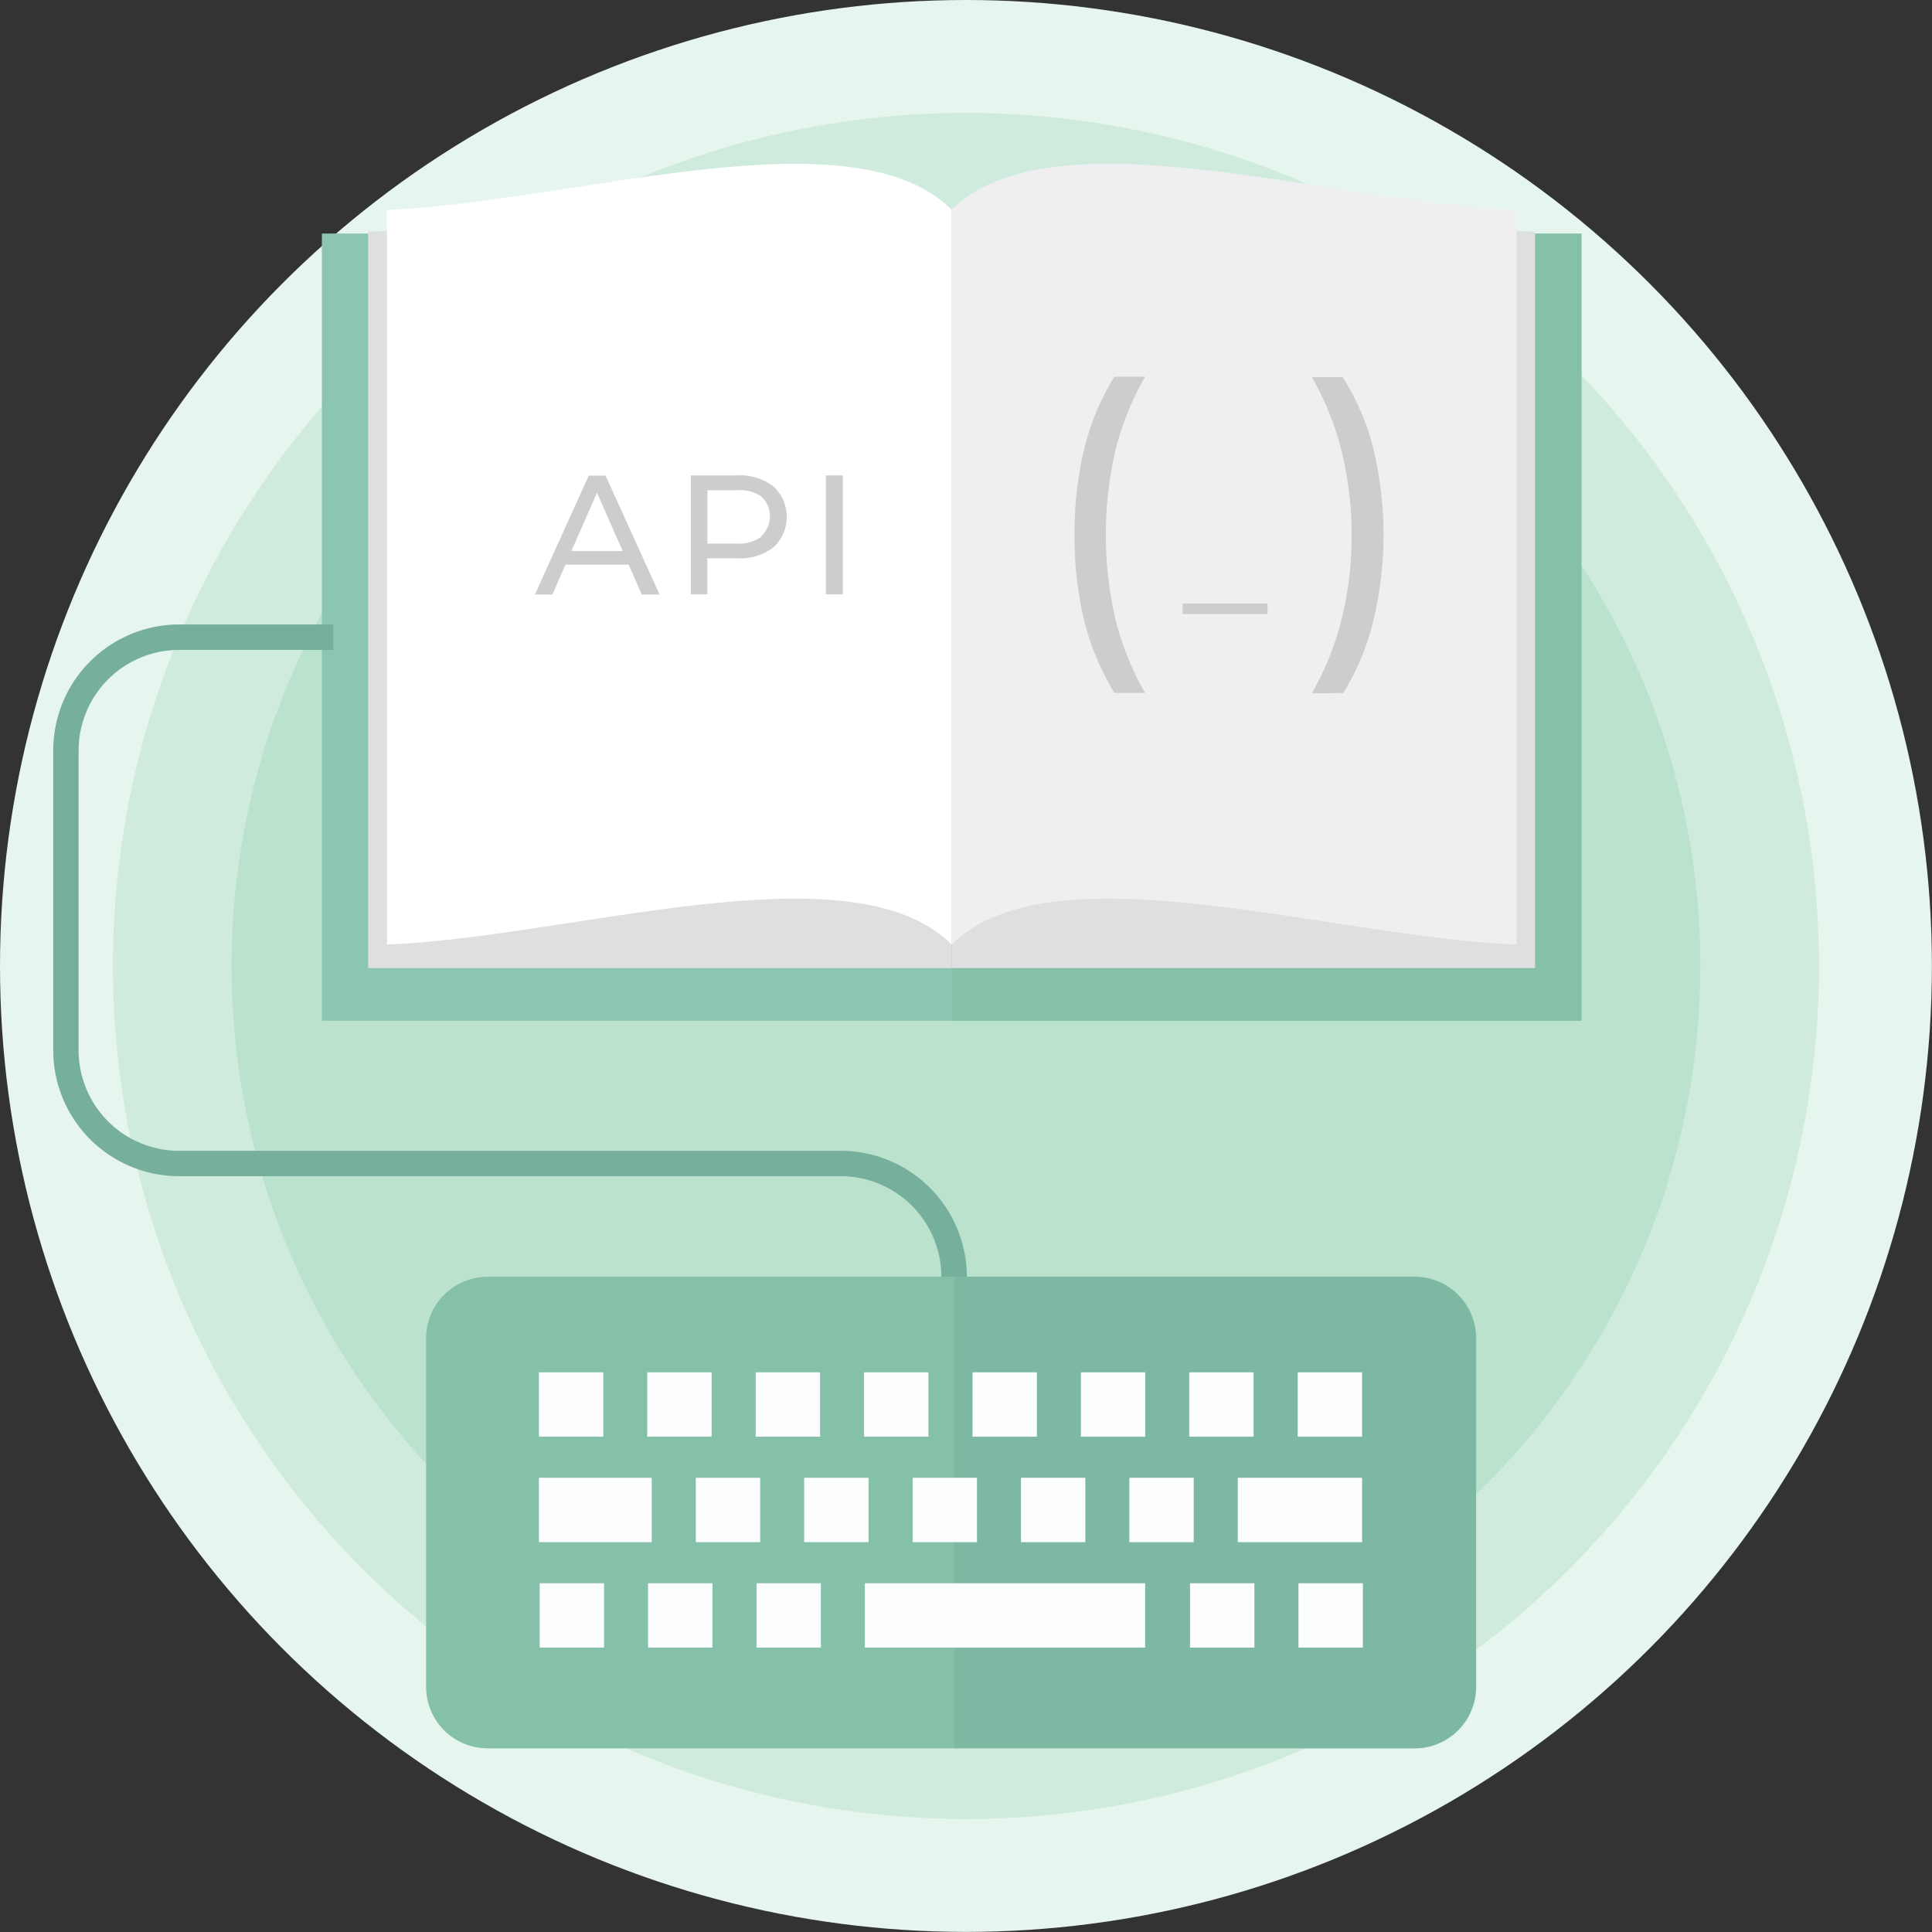 <svg xmlns="http://www.w3.org/2000/svg" viewBox="0 0 194.17 194.17"><rect x="0" y="0" width="194.17" height="194.17" fill="#333333" stroke="none"/><defs><style>.cls-1{fill:#e6f5ed;}.cls-2{fill:#cfebdd;}.cls-3{fill:#bae2cd;}.cls-4{fill:#8cc5b3;}.cls-11,.cls-5{fill:#4a934f;}.cls-10,.cls-5{opacity:0.1;}.cls-6{fill:#dedfe1;}.cls-7{fill:#fff;}.cls-8{fill:#f2f2f3;}.cls-9{opacity:0.15;}.cls-12{opacity:0.5;}.cls-13{fill:#76af9c;}.cls-14{fill:#fcfdff;}.cls-15{fill:#cdcdcd;}</style></defs><g id="Layer_2" data-name="Layer 2"><g id="Capa_1" data-name="Capa 1"><circle class="cls-1" cx="97.08" cy="97.08" r="97.08"/><circle class="cls-2" cx="97.08" cy="97.08" r="85.73"/><circle class="cls-3" cx="97.08" cy="97.08" r="73.81"/><rect class="cls-4" x="32.35" y="23.47" width="126.6" height="79.12"/><rect class="cls-5" x="95.72" y="23.47" width="63.23" height="79.12"/><path class="cls-6" d="M95.65,97.29H37v-74c19.34-.74,48.26-10,58.63,0Z"/><path class="cls-6" d="M95.65,97.29h58.63v-74c-19.34-.74-48.27-10-58.63,0Z"/><path class="cls-7" d="M38.89,21.09V94.93c18.72-.75,46.72-10,56.76,0V21.09C85.61,11.06,57.61,20.35,38.89,21.09Z"/><path class="cls-8" d="M95.65,21.09V94.93c10-10,38-.75,56.76,0V21.09C133.69,20.35,105.68,11.06,95.65,21.09Z"/><g class="cls-9"><path class="cls-6" d="M95.65,21.09V94.93c10-10,38-.75,56.76,0V21.09C133.69,20.35,105.68,11.06,95.65,21.09Z"/></g><path class="cls-4" d="M142.19,128.32H49a6.17,6.17,0,0,0-6.17,6.17v35A6.17,6.17,0,0,0,49,175.71h93.17a6.17,6.17,0,0,0,6.17-6.17v-35A6.17,6.17,0,0,0,142.19,128.32Z"/><g class="cls-10"><path class="cls-11" d="M142.19,128.32H49a6.17,6.17,0,0,0-6.17,6.17v35A6.17,6.17,0,0,0,49,175.71h93.17a6.17,6.17,0,0,0,6.17-6.17v-35A6.17,6.17,0,0,0,142.19,128.32Z"/></g><g class="cls-12"><path class="cls-13" d="M142.19,128.32H95.92v47.39h46.27a6.17,6.17,0,0,0,6.17-6.17v-35A6.17,6.17,0,0,0,142.19,128.32Z"/></g><rect class="cls-14" x="54.16" y="137.92" width="6.47" height="6.47"/><rect class="cls-14" x="65.05" y="137.92" width="6.47" height="6.47"/><rect class="cls-14" x="75.95" y="137.92" width="6.47" height="6.47"/><rect class="cls-14" x="86.84" y="137.92" width="6.47" height="6.47"/><rect class="cls-14" x="97.74" y="137.92" width="6.47" height="6.47"/><rect class="cls-14" x="108.63" y="137.92" width="6.47" height="6.47"/><rect class="cls-14" x="119.52" y="137.92" width="6.47" height="6.47"/><rect class="cls-14" x="130.42" y="137.92" width="6.47" height="6.47"/><rect class="cls-14" x="54.24" y="159.12" width="6.47" height="6.47"/><rect class="cls-14" x="65.13" y="159.12" width="6.47" height="6.47"/><rect class="cls-14" x="76.03" y="159.12" width="6.47" height="6.47"/><rect class="cls-14" x="86.92" y="159.12" width="28.17" height="6.47"/><rect class="cls-14" x="119.6" y="159.12" width="6.47" height="6.47"/><rect class="cls-14" x="130.5" y="159.12" width="6.47" height="6.47"/><rect class="cls-14" x="54.16" y="148.52" width="11.34" height="6.47"/><rect class="cls-14" x="69.93" y="148.52" width="6.47" height="6.47"/><rect class="cls-14" x="80.82" y="148.52" width="6.47" height="6.47"/><rect class="cls-14" x="91.72" y="148.52" width="6.47" height="6.47"/><rect class="cls-14" x="102.61" y="148.52" width="6.47" height="6.47"/><rect class="cls-14" x="113.5" y="148.52" width="6.47" height="6.47"/><rect class="cls-14" x="124.4" y="148.52" width="12.49" height="6.47"/><path class="cls-13" d="M97.17,128.32H94.61a10.12,10.12,0,0,0-10.1-10.11H18A12.66,12.66,0,0,1,5.35,105.56V75.42A12.67,12.67,0,0,1,18,62.76H33.49v2.56H18A10.11,10.11,0,0,0,7.9,75.42v30.14A10.11,10.11,0,0,0,18,115.66H84.51A12.68,12.68,0,0,1,97.17,128.32Z"/><path class="cls-15" d="M63.18,56.75H56.83l-1.31,3H53.76l5.41-11.95h1.69l5.43,11.95H64.5Zm-.6-1.37L60,49.52l-2.58,5.86Z"/><path class="cls-15" d="M77.74,48.89a4.17,4.17,0,0,1,0,6.11,5.51,5.51,0,0,1-3.65,1.11h-3v3.62H69.43V47.78h4.66A5.51,5.51,0,0,1,77.74,48.89Zm-1.23,5a2.73,2.73,0,0,0,0-4A3.85,3.85,0,0,0,74,49.27h-2.9v5.36H74A3.85,3.85,0,0,0,76.51,53.94Z"/><path class="cls-15" d="M83,47.78h1.71V59.73H83Z"/><path class="cls-15" d="M109,62.5a34.71,34.71,0,0,1-1-8.71A35.15,35.15,0,0,1,109,45a24.75,24.75,0,0,1,3-7.14h3.09a28.28,28.28,0,0,0-3,7.47,37.79,37.79,0,0,0,0,16.84,28.56,28.56,0,0,0,3,7.47H112A26,26,0,0,1,109,62.5Z"/><path class="cls-15" d="M131.84,69.68a28.94,28.94,0,0,0,3-7.47,34.67,34.67,0,0,0,1-8.42,34.67,34.67,0,0,0-1-8.42,28.65,28.65,0,0,0-3-7.47h3.09A24.18,24.18,0,0,1,138,45a36.9,36.9,0,0,1,0,17.48,24.78,24.78,0,0,1-3,7.17Z"/><path class="cls-15" d="M118.85,60.65h8.54v1.06h-8.54Z"/></g></g></svg>